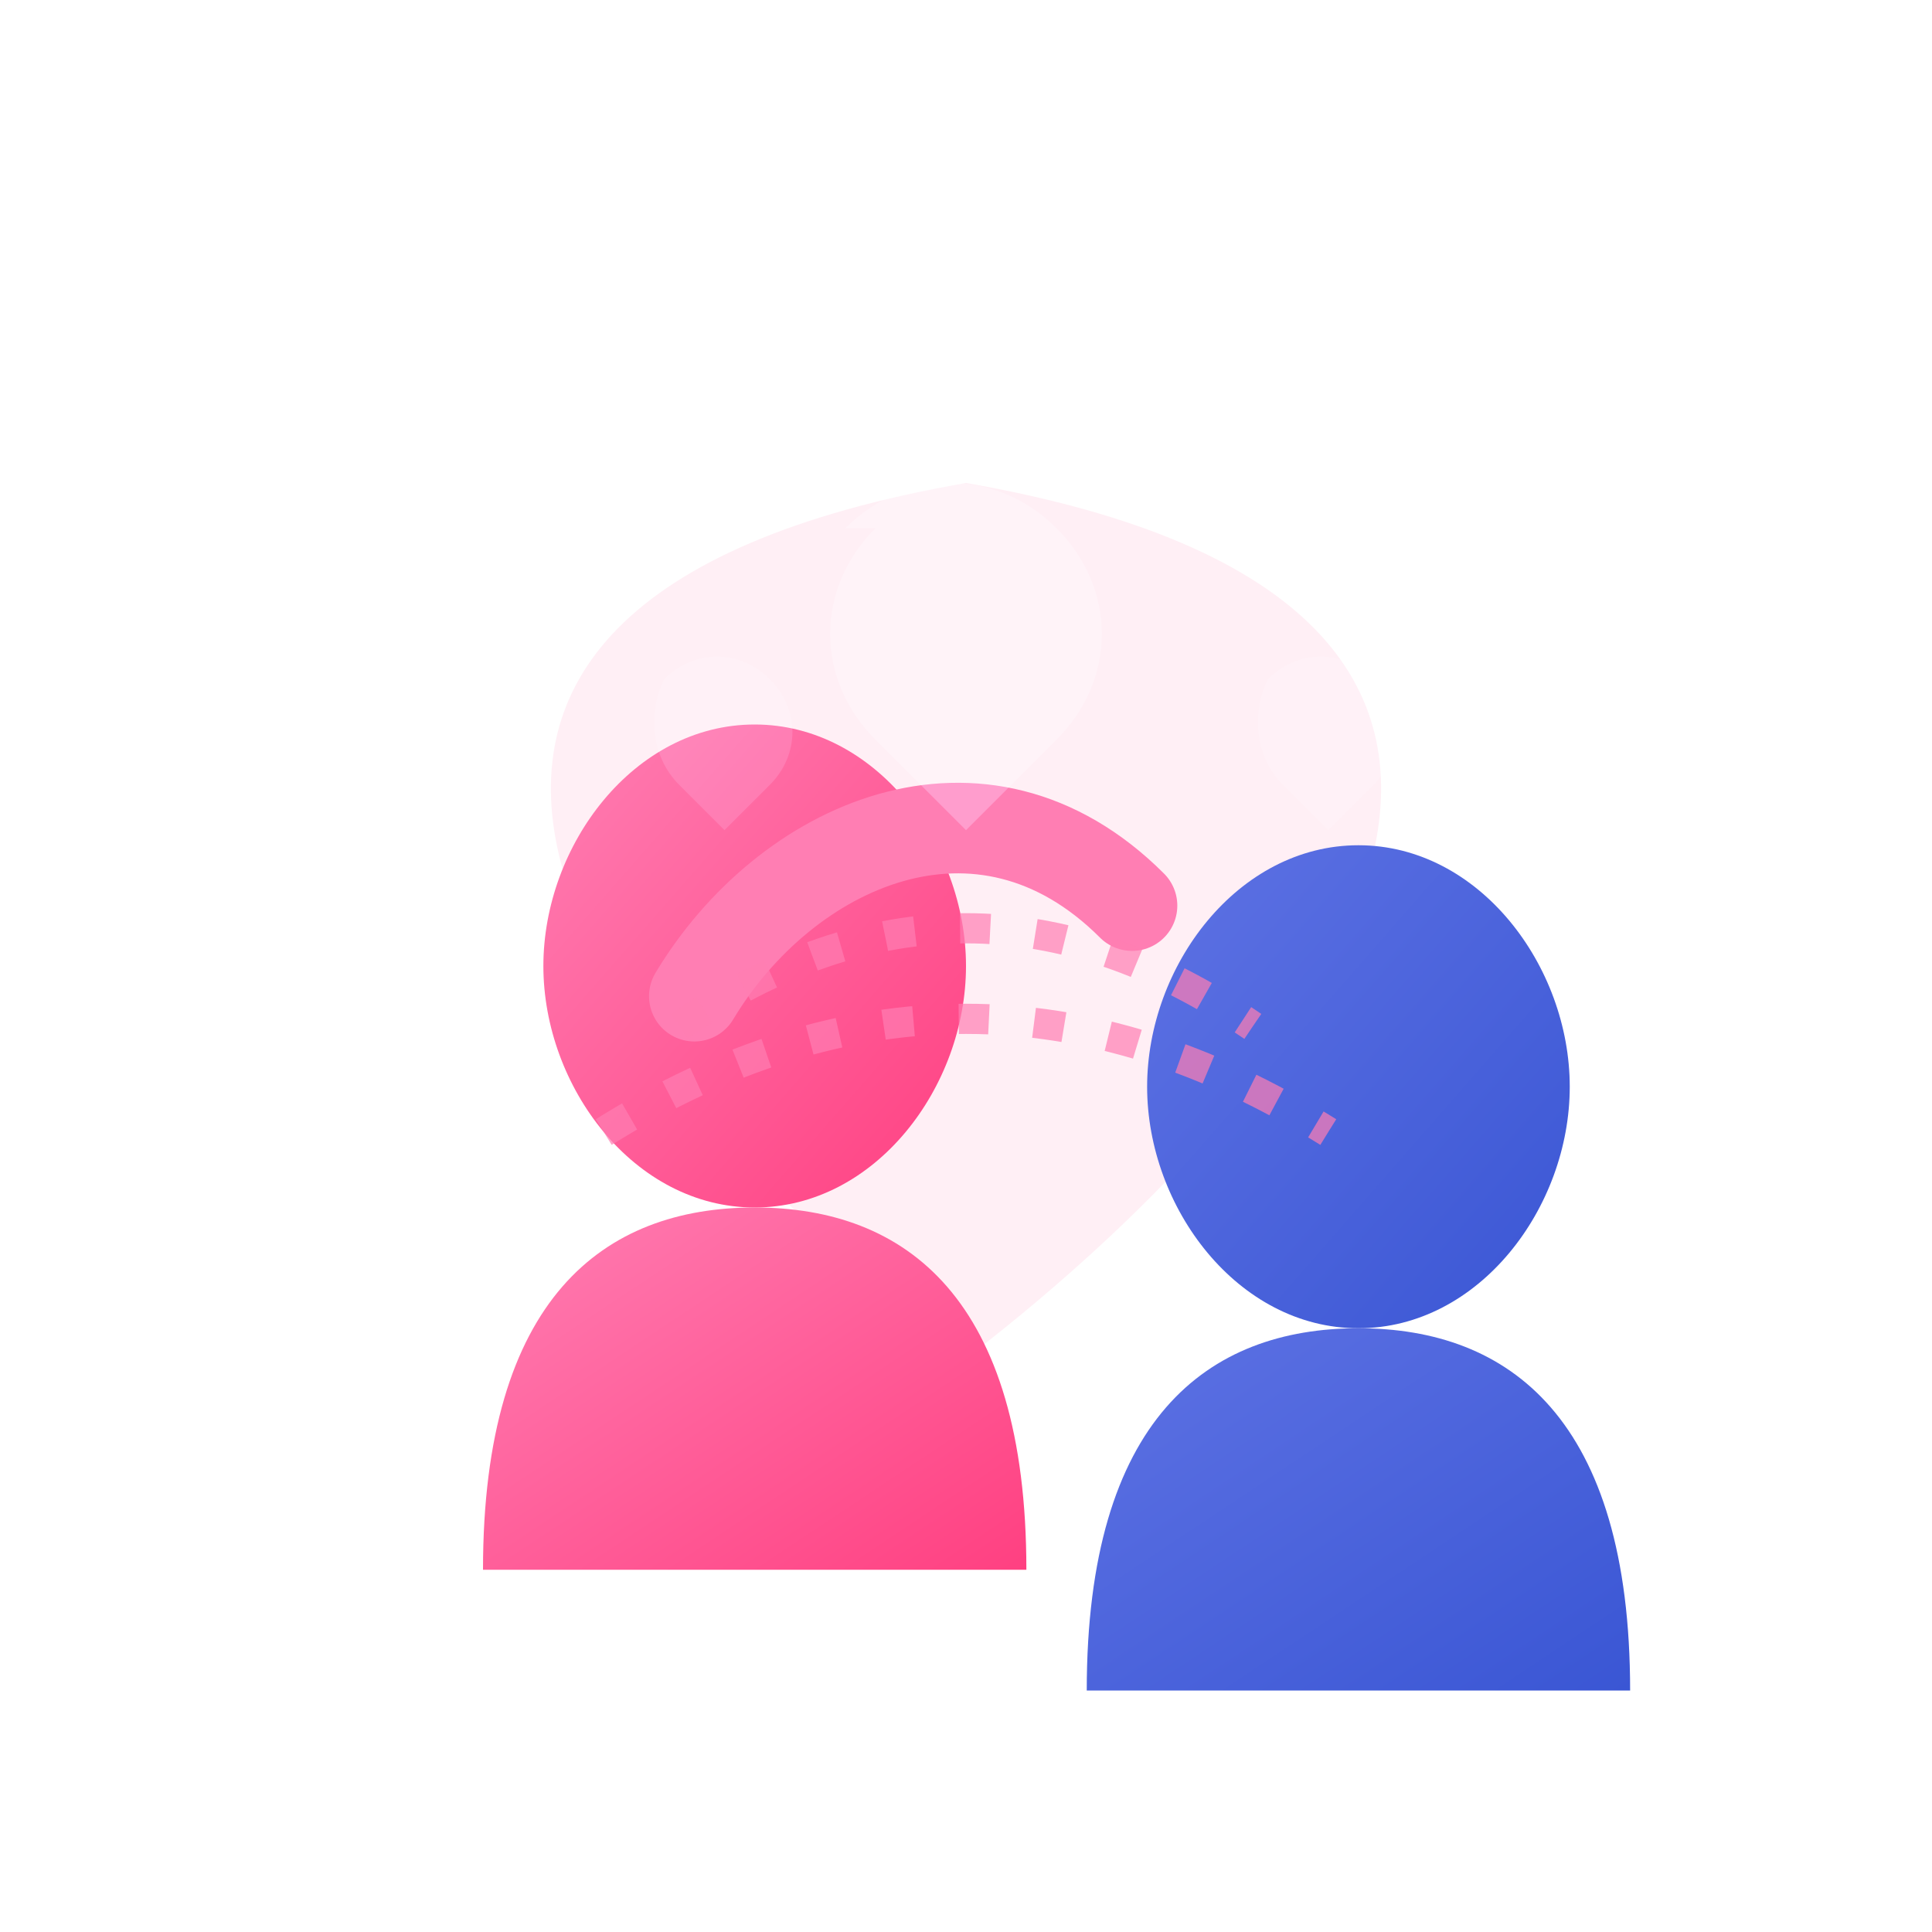 <?xml version="1.0" encoding="UTF-8"?>
<svg width="128" height="128" viewBox="0 0 128 128" fill="none" xmlns="http://www.w3.org/2000/svg">
  <defs>
    <linearGradient id="comfortGradient" x1="0%" y1="0%" x2="100%" y2="100%">
      <stop offset="0%" stop-color="#ff7eb3" />
      <stop offset="100%" stop-color="#ff4081" />
    </linearGradient>
    <linearGradient id="personGradient" x1="0%" y1="0%" x2="100%" y2="100%">
      <stop offset="0%" stop-color="#5e72e4" />
      <stop offset="100%" stop-color="#3a56d4" />
    </linearGradient>
    <filter id="glow" x="-20%" y="-20%" width="140%" height="140%">
      <feGaussianBlur stdDeviation="3" result="blur" />
      <feComposite in="SourceGraphic" in2="blur" operator="over" />
    </filter>
    <filter id="warmGlow" x="-30%" y="-30%" width="160%" height="160%">
      <feGaussianBlur stdDeviation="6" result="blur" />
      <feColorMatrix type="matrix" values="1 0 0 0 1  0 0.5 0 0 0.2  0 0 0.5 0 0.2  0 0 0 0.5 0" result="glow" />
      <feBlend in="SourceGraphic" in2="glow" mode="screen" />
    </filter>
    <filter id="shadow" x="-10%" y="-10%" width="120%" height="120%">
      <feDropShadow dx="0" dy="4" stdDeviation="3" flood-color="#000" flood-opacity="0.2" />
    </filter>
  </defs>
  
  <!-- Background Circle -->
  <circle cx="64" cy="64" r="60" fill="white" filter="url(#shadow)" />
  
  <!-- Comfort Heart Background -->
  <path d="M64,90 C90,70 110,40 64,32 C18,40 38,70 64,90 Z" fill="#ffeff5" />
  
  <!-- Comforting Person (Left) -->
  <g transform="translate(30, 32)">
    <path d="M20,16 C28,16 34,24 34,32 C34,40 28,48 20,48 C12,48 6,40 6,32 C6,24 12,16 20,16 Z" fill="url(#comfortGradient)" />
    <path d="M20,48 C30,48 38,54 38,72 L2,72 C2,54 10,48 20,48 Z" fill="url(#comfortGradient)" />
  </g>
  
  <!-- Person Being Comforted (Right, slightly lower to show leaning in) -->
  <g transform="translate(70, 40)">
    <path d="M20,16 C28,16 34,24 34,32 C34,40 28,48 20,48 C12,48 6,40 6,32 C6,24 12,16 20,16 Z" fill="url(#personGradient)" />
    <path d="M20,48 C30,48 38,54 38,72 L2,72 C2,54 10,48 20,48 Z" fill="url(#personGradient)" />
  </g>
  
  <!-- Comfort Embrace -->
  <path d="M46,66 C52,56 65,50 75,60" stroke="#ff7eb3" stroke-width="6" stroke-linecap="round" filter="url(#glow)" />
  
  <!-- Comfort Hearts -->
  <path d="M56,35 C60,31 66,31 70,35 C74,39 74,45 70,49 L64,55 L58,49 C54,45 54,39 58,35 Z" fill="#ff7eb3" opacity="0.7" filter="url(#warmGlow)" />
  <path d="M44,45 C46,43 49,43 51,45 C53,47 53,50 51,52 L48,55 L45,52 C43,50 43,47 44,45 Z" fill="#ff7eb3" opacity="0.5" filter="url(#warmGlow)" />
  <path d="M84,45 C86,43 89,43 91,45 C93,47 93,50 91,52 L88,55 L85,52 C83,50 83,47 84,45 Z" fill="#ff7eb3" opacity="0.5" filter="url(#warmGlow)" />
  
  <!-- Comfort Aura -->
  <path d="M45,68 Q64,55 83,68" stroke="#ff7eb3" stroke-width="2" stroke-dasharray="2 3" opacity="0.7" />
  <path d="M40,75 Q64,60 88,75" stroke="#ff7eb3" stroke-width="2" stroke-dasharray="2 3" opacity="0.7" />
</svg>